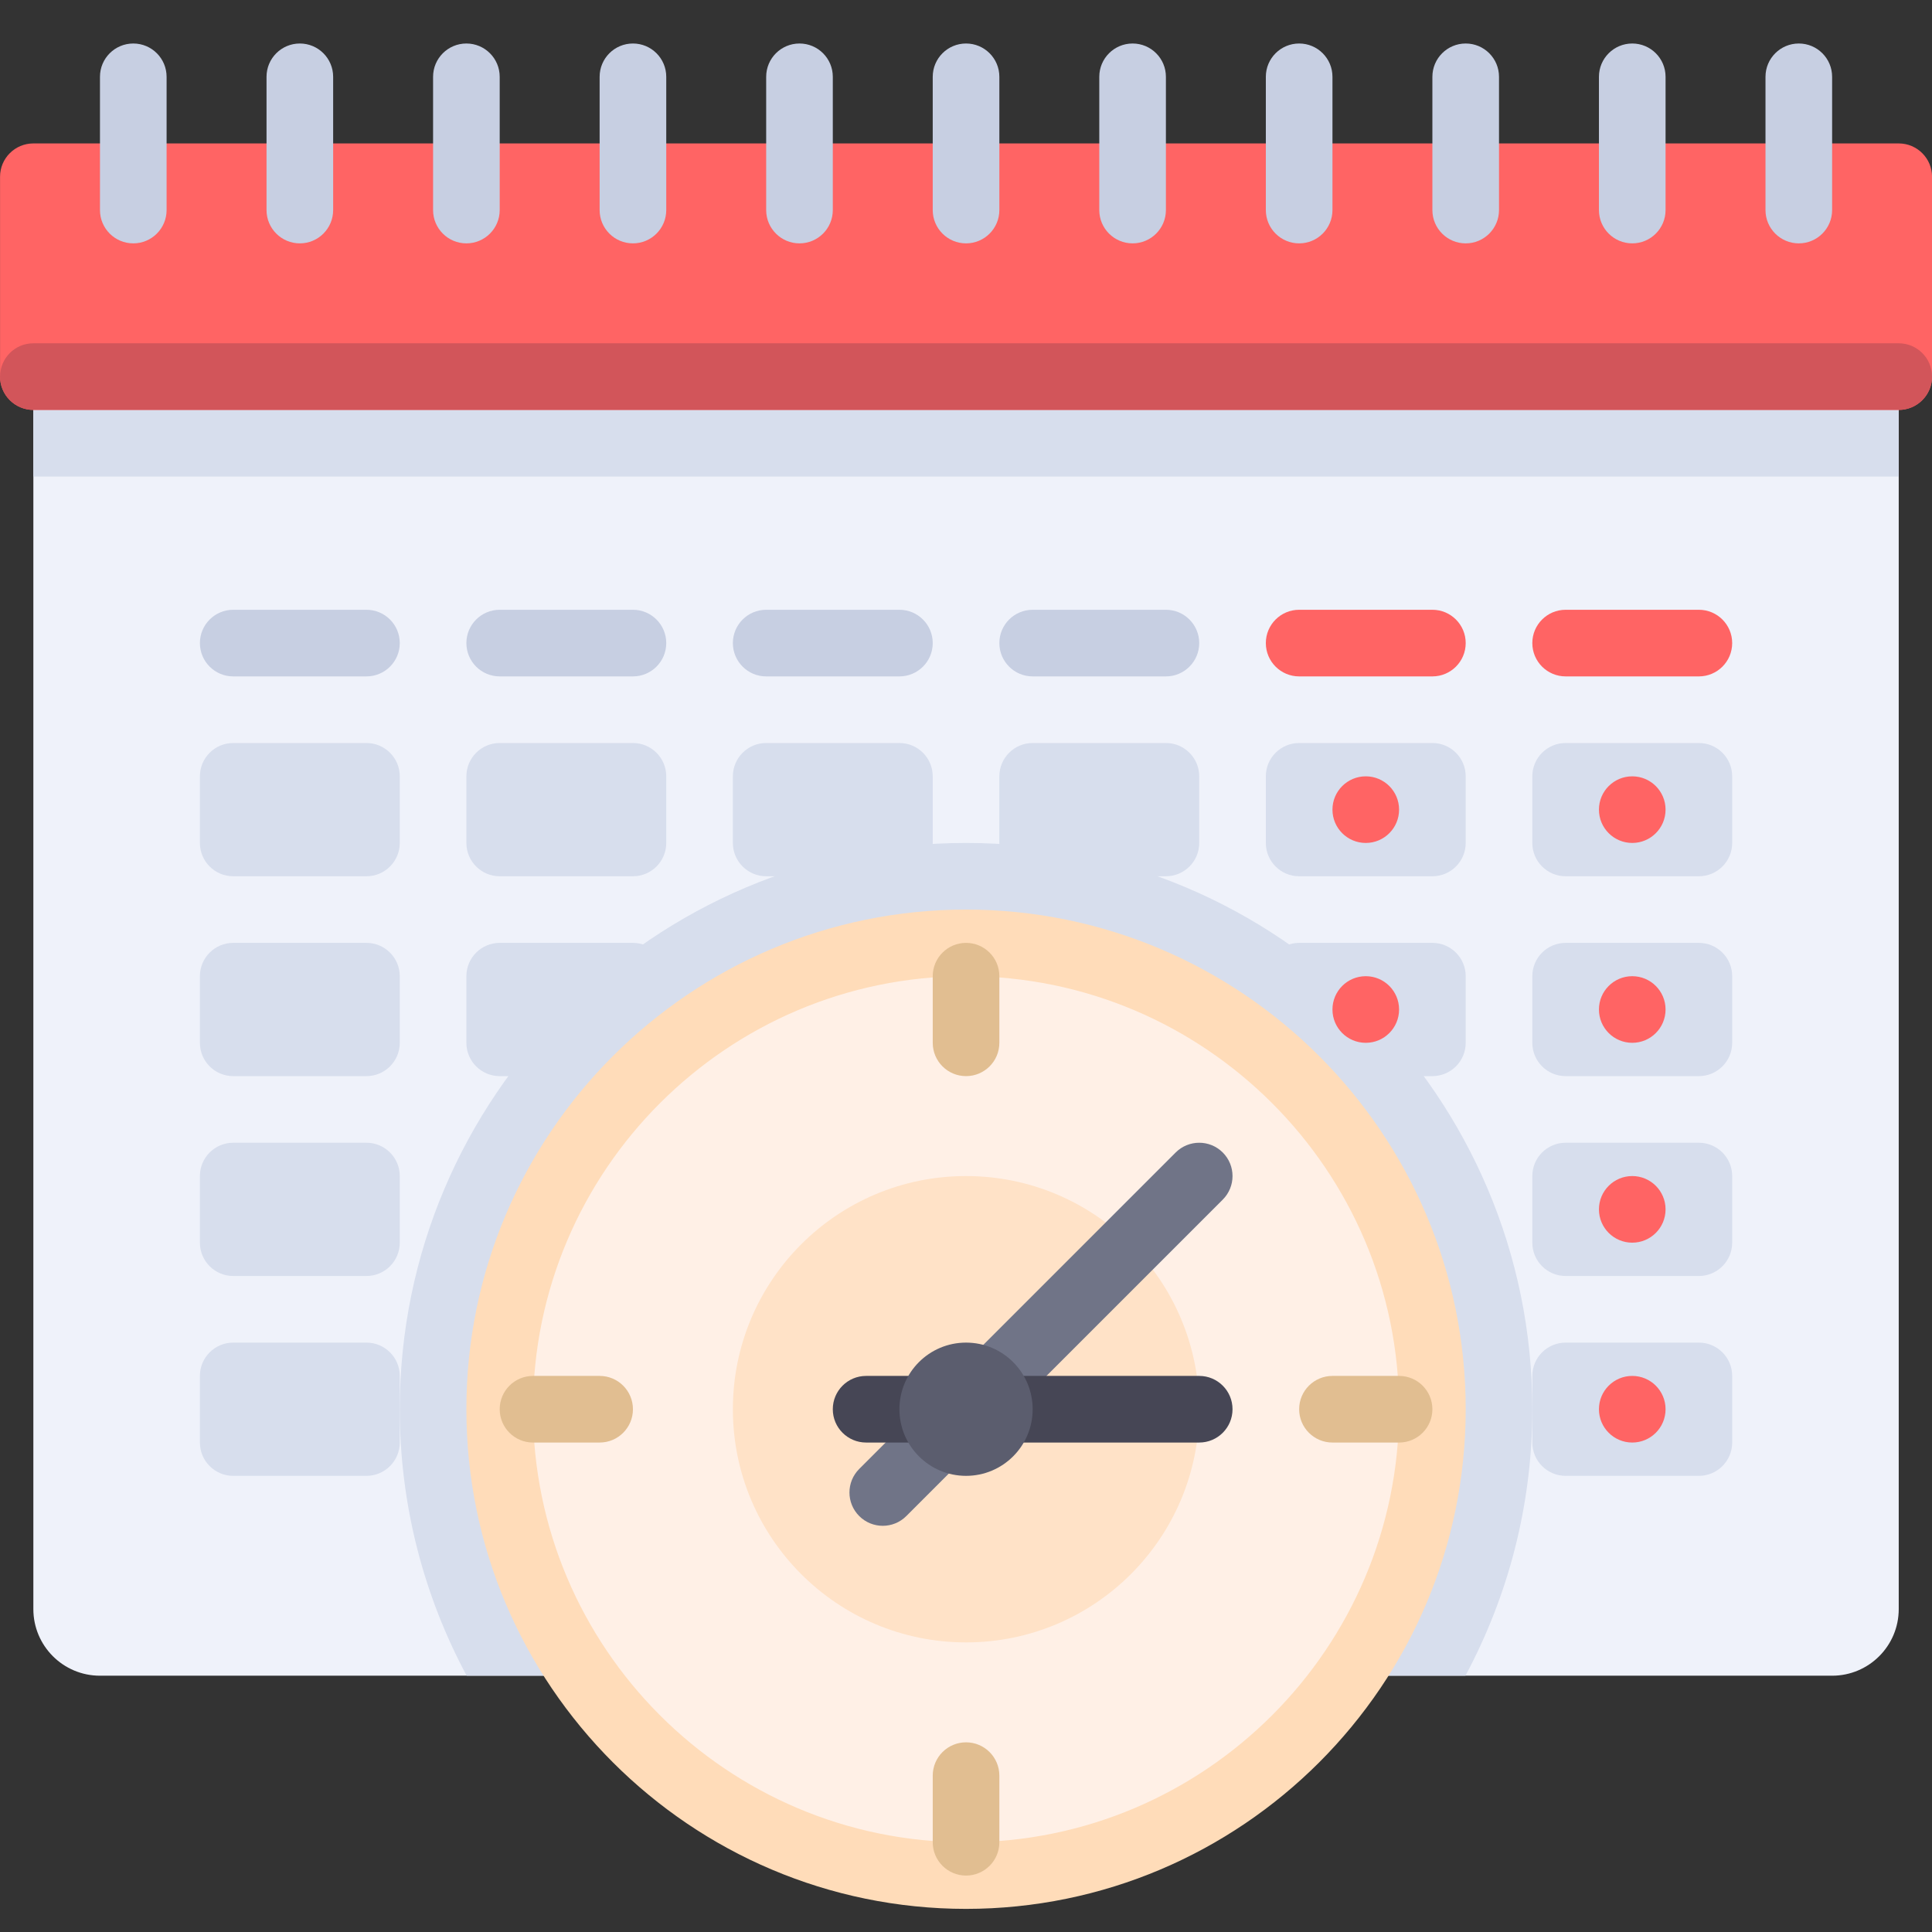 <?xml version="1.0" encoding="utf-8"?>
<svg height="800px" width="800px" version="1.1" id="Capa_1" viewBox="0 0 512 512" xmlns="http://www.w3.org/2000/svg">
  <rect x="0" y="0" width="512" height="512" fill="#333333" stroke="none"/>
  <path style="fill:#EFF2FA;" d="M 485.528 444.08 L 26.494 444.08 C 16.743 444.08 8.839 436.176 8.839 426.425 L 8.839 90.977 L 503.184 90.977 L 503.184 426.425 C 503.183 436.176 495.279 444.08 485.528 444.08 Z"/>
  <g transform="matrix(1, 0, 0, 1, 0.012, 2.701)">
    <path style="fill:#D7DEED;" d="M256,220.69c-82.748,0-150.069,67.316-150.069,150.069c0,25.523,6.442,49.557,17.727,70.621h264.683 c11.286-21.064,17.728-45.098,17.728-70.621C406.069,288.006,338.748,220.69,256,220.69z"/>
    <rect x="8.828" y="88.276" style="fill:#D7DEED;" width="494.345" height="35.31"/>
  </g>
  <path style="fill:#FF6464;" d="M 503.183 108.632 L 8.839 108.632 C 3.964 108.632 0.011 104.679 0.011 99.804 L 0.011 46.839 C 0.011 41.964 3.964 38.011 8.839 38.011 L 503.184 38.011 C 508.059 38.011 512.012 41.964 512.012 46.839 L 512.012 99.805 C 512.011 104.679 508.058 108.632 503.183 108.632 Z"/>
  <path style="fill:#D2555A;" d="M 503.183 108.632 L 8.839 108.632 C 3.964 108.632 0.011 104.679 0.011 99.804 C 0.011 94.929 3.964 90.976 8.839 90.976 L 503.184 90.976 C 508.059 90.976 512.012 94.929 512.012 99.804 C 512.011 104.679 508.058 108.632 503.183 108.632 Z"/>
  <g transform="matrix(1, 0, 0, 1, 0.012, 2.701)">
    <path style="fill:#C7CFE2;" d="M432.552,61.793c-4.875,0-8.828-3.948-8.828-8.828v-35.31c0-4.879,3.953-8.828,8.828-8.828 s8.828,3.948,8.828,8.828v35.31C441.379,57.845,437.427,61.793,432.552,61.793z"/>
    <path style="fill:#C7CFE2;" d="M476.69,61.793c-4.875,0-8.828-3.948-8.828-8.828v-35.31c0-4.879,3.953-8.828,8.828-8.828 c4.875,0,8.828,3.948,8.828,8.828v35.31C485.517,57.845,481.565,61.793,476.69,61.793z"/>
    <path style="fill:#C7CFE2;" d="M35.31,61.793c-4.875,0-8.828-3.948-8.828-8.828v-35.31c0-4.879,3.953-8.828,8.828-8.828 s8.828,3.948,8.828,8.828v35.31C44.138,57.845,40.185,61.793,35.31,61.793z"/>
    <path style="fill:#C7CFE2;" d="M388.414,61.793c-4.875,0-8.828-3.948-8.828-8.828v-35.31c0-4.879,3.953-8.828,8.828-8.828 s8.828,3.948,8.828,8.828v35.31C397.241,57.845,393.289,61.793,388.414,61.793z"/>
    <path style="fill:#C7CFE2;" d="M344.276,61.793c-4.875,0-8.828-3.948-8.828-8.828v-35.31c0-4.879,3.953-8.828,8.828-8.828 c4.875,0,8.828,3.948,8.828,8.828v35.31C353.103,57.845,349.151,61.793,344.276,61.793z"/>
    <path style="fill:#C7CFE2;" d="M300.138,61.793c-4.875,0-8.828-3.948-8.828-8.828v-35.31c0-4.879,3.953-8.828,8.828-8.828 s8.828,3.948,8.828,8.828v35.31C308.966,57.845,305.013,61.793,300.138,61.793z"/>
    <path style="fill:#C7CFE2;" d="M256,61.793c-4.875,0-8.828-3.948-8.828-8.828v-35.31c0-4.879,3.953-8.828,8.828-8.828 s8.828,3.948,8.828,8.828v35.31C264.828,57.845,260.875,61.793,256,61.793z"/>
    <path style="fill:#C7CFE2;" d="M211.862,61.793c-4.875,0-8.828-3.948-8.828-8.828v-35.31c0-4.879,3.953-8.828,8.828-8.828 c4.875,0,8.828,3.948,8.828,8.828v35.31C220.69,57.845,216.737,61.793,211.862,61.793z"/>
    <path style="fill:#C7CFE2;" d="M167.724,61.793c-4.875,0-8.828-3.948-8.828-8.828v-35.31c0-4.879,3.953-8.828,8.828-8.828 s8.828,3.948,8.828,8.828v35.31C176.552,57.845,172.599,61.793,167.724,61.793z"/>
    <path style="fill:#C7CFE2;" d="M123.586,61.793c-4.875,0-8.828-3.948-8.828-8.828v-35.31c0-4.879,3.953-8.828,8.828-8.828 c4.875,0,8.828,3.948,8.828,8.828v35.31C132.414,57.845,128.461,61.793,123.586,61.793z"/>
    <path style="fill:#C7CFE2;" d="M79.448,61.793c-4.875,0-8.828-3.948-8.828-8.828v-35.31c0-4.879,3.953-8.828,8.828-8.828 c4.875,0,8.828,3.948,8.828,8.828v35.31C88.276,57.845,84.323,61.793,79.448,61.793z"/>
  </g>
  <g transform="matrix(1, 0, 0, 1, 0.012, 2.701)">
    <path style="fill:#D7DEED;" d="M97.103,229.517h-35.31c-4.875,0-8.828-3.953-8.828-8.828v-17.655c0-4.875,3.953-8.828,8.828-8.828 h35.31c4.875,0,8.828,3.953,8.828,8.828v17.655C105.931,225.565,101.978,229.517,97.103,229.517z"/>
    <path style="fill:#D7DEED;" d="M97.103,335.448h-35.31c-4.875,0-8.828-3.953-8.828-8.828v-17.655c0-4.875,3.953-8.828,8.828-8.828 h35.31c4.875,0,8.828,3.953,8.828,8.828v17.655C105.931,331.496,101.978,335.448,97.103,335.448z"/>
    <path style="fill:#D7DEED;" d="M97.103,282.483h-35.31c-4.875,0-8.828-3.953-8.828-8.828V256c0-4.875,3.953-8.828,8.828-8.828 h35.31c4.875,0,8.828,3.953,8.828,8.828v17.655C105.931,278.53,101.978,282.483,97.103,282.483z"/>
    <path style="fill:#D7DEED;" d="M97.103,388.414h-35.31c-4.875,0-8.828-3.953-8.828-8.828v-17.655c0-4.875,3.953-8.828,8.828-8.828 h35.31c4.875,0,8.828,3.953,8.828,8.828v17.655C105.931,384.461,101.978,388.414,97.103,388.414z"/>
    <path style="fill:#D7DEED;" d="M167.724,229.517h-35.31c-4.875,0-8.828-3.953-8.828-8.828v-17.655c0-4.875,3.953-8.828,8.828-8.828 h35.31c4.875,0,8.828,3.953,8.828,8.828v17.655C176.552,225.565,172.599,229.517,167.724,229.517z"/>
    <path style="fill:#D7DEED;" d="M167.724,282.483h-35.31c-4.875,0-8.828-3.953-8.828-8.828V256c0-4.875,3.953-8.828,8.828-8.828 h35.31c4.875,0,8.828,3.953,8.828,8.828v17.655C176.552,278.53,172.599,282.483,167.724,282.483z"/>
    <path style="fill:#D7DEED;" d="M238.345,229.517h-35.31c-4.875,0-8.828-3.953-8.828-8.828v-17.655c0-4.875,3.953-8.828,8.828-8.828 h35.31c4.875,0,8.828,3.953,8.828,8.828v17.655C247.172,225.565,243.22,229.517,238.345,229.517z"/>
    <path style="fill:#D7DEED;" d="M308.966,229.517h-35.31c-4.875,0-8.828-3.953-8.828-8.828v-17.655c0-4.875,3.953-8.828,8.828-8.828 h35.31c4.875,0,8.828,3.953,8.828,8.828v17.655C317.793,225.565,313.841,229.517,308.966,229.517z"/>
    <path style="fill:#D7DEED;" d="M379.586,229.517h-35.31c-4.875,0-8.828-3.953-8.828-8.828v-17.655c0-4.875,3.953-8.828,8.828-8.828 h35.31c4.875,0,8.828,3.953,8.828,8.828v17.655C388.414,225.565,384.461,229.517,379.586,229.517z"/>
    <path style="fill:#D7DEED;" d="M379.586,282.483h-35.31c-4.875,0-8.828-3.953-8.828-8.828V256c0-4.875,3.953-8.828,8.828-8.828 h35.31c4.875,0,8.828,3.953,8.828,8.828v17.655C388.414,278.53,384.461,282.483,379.586,282.483z"/>
    <path style="fill:#D7DEED;" d="M450.207,229.517h-35.31c-4.875,0-8.828-3.953-8.828-8.828v-17.655c0-4.875,3.953-8.828,8.828-8.828 h35.31c4.875,0,8.828,3.953,8.828,8.828v17.655C459.034,225.565,455.082,229.517,450.207,229.517z"/>
    <path style="fill:#D7DEED;" d="M450.207,335.448h-35.31c-4.875,0-8.828-3.953-8.828-8.828v-17.655c0-4.875,3.953-8.828,8.828-8.828 h35.31c4.875,0,8.828,3.953,8.828,8.828v17.655C459.034,331.496,455.082,335.448,450.207,335.448z"/>
    <path style="fill:#D7DEED;" d="M450.207,282.483h-35.31c-4.875,0-8.828-3.953-8.828-8.828V256c0-4.875,3.953-8.828,8.828-8.828 h35.31c4.875,0,8.828,3.953,8.828,8.828v17.655C459.034,278.53,455.082,282.483,450.207,282.483z"/>
    <path style="fill:#D7DEED;" d="M450.207,388.414h-35.31c-4.875,0-8.828-3.953-8.828-8.828v-17.655c0-4.875,3.953-8.828,8.828-8.828 h35.31c4.875,0,8.828,3.953,8.828,8.828v17.655C459.034,384.461,455.082,388.414,450.207,388.414z"/>
  </g>
  <g transform="matrix(1, 0, 0, 1, 0.012, 2.701)">
    <path style="fill:#C7CFE2;" d="M97.103,176.552h-35.31c-4.875,0-8.828-3.953-8.828-8.828l0,0c0-4.875,3.953-8.828,8.828-8.828 h35.31c4.875,0,8.828,3.953,8.828,8.828l0,0C105.931,172.599,101.978,176.552,97.103,176.552z"/>
    <path style="fill:#C7CFE2;" d="M167.724,176.552h-35.31c-4.875,0-8.828-3.953-8.828-8.828l0,0c0-4.875,3.953-8.828,8.828-8.828 h35.31c4.875,0,8.828,3.953,8.828,8.828l0,0C176.552,172.599,172.599,176.552,167.724,176.552z"/>
    <path style="fill:#C7CFE2;" d="M238.345,176.552h-35.31c-4.875,0-8.828-3.953-8.828-8.828l0,0c0-4.875,3.953-8.828,8.828-8.828 h35.31c4.875,0,8.828,3.953,8.828,8.828l0,0C247.172,172.599,243.22,176.552,238.345,176.552z"/>
    <path style="fill:#C7CFE2;" d="M308.966,176.552h-35.31c-4.875,0-8.828-3.953-8.828-8.828l0,0c0-4.875,3.953-8.828,8.828-8.828 h35.31c4.875,0,8.828,3.953,8.828,8.828l0,0C317.793,172.599,313.841,176.552,308.966,176.552z"/>
  </g>
  <g transform="matrix(1, 0, 0, 1, 0.012, 2.701)">
    <path style="fill:#FF6464;" d="M379.586,176.552h-35.31c-4.875,0-8.828-3.953-8.828-8.828l0,0c0-4.875,3.953-8.828,8.828-8.828 h35.31c4.875,0,8.828,3.953,8.828,8.828l0,0C388.414,172.599,384.461,176.552,379.586,176.552z"/>
    <path style="fill:#FF6464;" d="M450.207,176.552h-35.31c-4.875,0-8.828-3.953-8.828-8.828l0,0c0-4.875,3.953-8.828,8.828-8.828 h35.31c4.875,0,8.828,3.953,8.828,8.828l0,0C459.034,172.599,455.082,176.552,450.207,176.552z"/>
    <circle style="fill:#FF6464;" cx="361.931" cy="211.862" r="8.828"/>
    <circle style="fill:#FF6464;" cx="432.552" cy="211.862" r="8.828"/>
    <circle style="fill:#FF6464;" cx="361.931" cy="264.828" r="8.828"/>
    <circle style="fill:#FF6464;" cx="432.552" cy="264.828" r="8.828"/>
    <circle style="fill:#FF6464;" cx="432.552" cy="317.793" r="8.828"/>
    <circle style="fill:#FF6464;" cx="432.552" cy="370.759" r="8.828"/>
  </g>
  <circle style="fill:#FFF0E6;" cx="256.011" cy="373.46" r="123.586"/>
  <circle style="fill:#FFE2C7;" cx="256.011" cy="373.46" r="61.793"/>
  <path style="fill:#707487;" d="M 233.942 404.356 C 231.683 404.356 229.424 403.494 227.701 401.77 C 224.253 398.322 224.253 392.735 227.701 389.287 L 311.563 305.425 C 315.011 301.977 320.598 301.977 324.046 305.425 C 327.494 308.873 327.494 314.46 324.046 317.908 L 240.184 401.77 C 238.46 403.494 236.201 404.356 233.942 404.356 Z"/>
  <path style="fill:#464655;" d="M 317.804 382.287 L 229.528 382.287 C 224.653 382.287 220.7 378.339 220.7 373.459 C 220.7 368.58 224.653 364.631 229.528 364.631 L 317.804 364.631 C 322.679 364.631 326.632 368.579 326.632 373.459 C 326.632 378.339 322.679 382.287 317.804 382.287 Z"/>
  <circle style="fill:#5B5D6E;" cx="256.011" cy="373.46" r="17.655"/>
  <path style="fill:#FFDCB9;" d="M 256.011 505.873 C 182.998 505.873 123.597 446.477 123.597 373.459 C 123.597 300.441 182.998 241.046 256.011 241.046 C 329.024 241.046 388.425 300.442 388.425 373.46 C 388.425 446.478 329.024 505.873 256.011 505.873 Z M 256.011 258.701 C 192.73 258.701 141.252 310.183 141.252 373.46 C 141.252 436.737 192.73 488.218 256.011 488.218 C 319.292 488.218 370.77 436.736 370.77 373.459 C 370.77 310.182 319.292 258.701 256.011 258.701 Z"/>
  <g transform="matrix(1, 0, 0, 1, 0.012, 2.701)">
    <path style="fill:#E1BE91;" d="M158.897,361.931h-17.655c-4.875,0-8.828,3.953-8.828,8.828l0,0c0,4.875,3.953,8.828,8.828,8.828 h17.655c4.875,0,8.828-3.948,8.828-8.828C167.724,365.879,163.772,361.931,158.897,361.931z"/>
    <path style="fill:#E1BE91;" d="M370.759,361.931h-17.655c-4.875,0-8.828,3.953-8.828,8.828l0,0c0,4.875,3.953,8.828,8.828,8.828 h17.655c4.875,0,8.828-3.948,8.828-8.828C379.586,365.879,375.634,361.931,370.759,361.931z"/>
    <path style="fill:#E1BE91;" d="M264.828,273.655V256c0-4.875-3.953-8.828-8.828-8.828l0,0c-4.875,0-8.828,3.953-8.828,8.828v17.655 c0,4.875,3.948,8.828,8.828,8.828C260.879,282.483,264.828,278.53,264.828,273.655z"/>
    <path style="fill:#E1BE91;" d="M264.828,485.517v-17.655c0-4.875-3.953-8.828-8.828-8.828l0,0c-4.875,0-8.828,3.953-8.828,8.828 v17.655c0,4.875,3.948,8.828,8.828,8.828C260.879,494.345,264.828,490.392,264.828,485.517z"/>
  </g>
</svg>